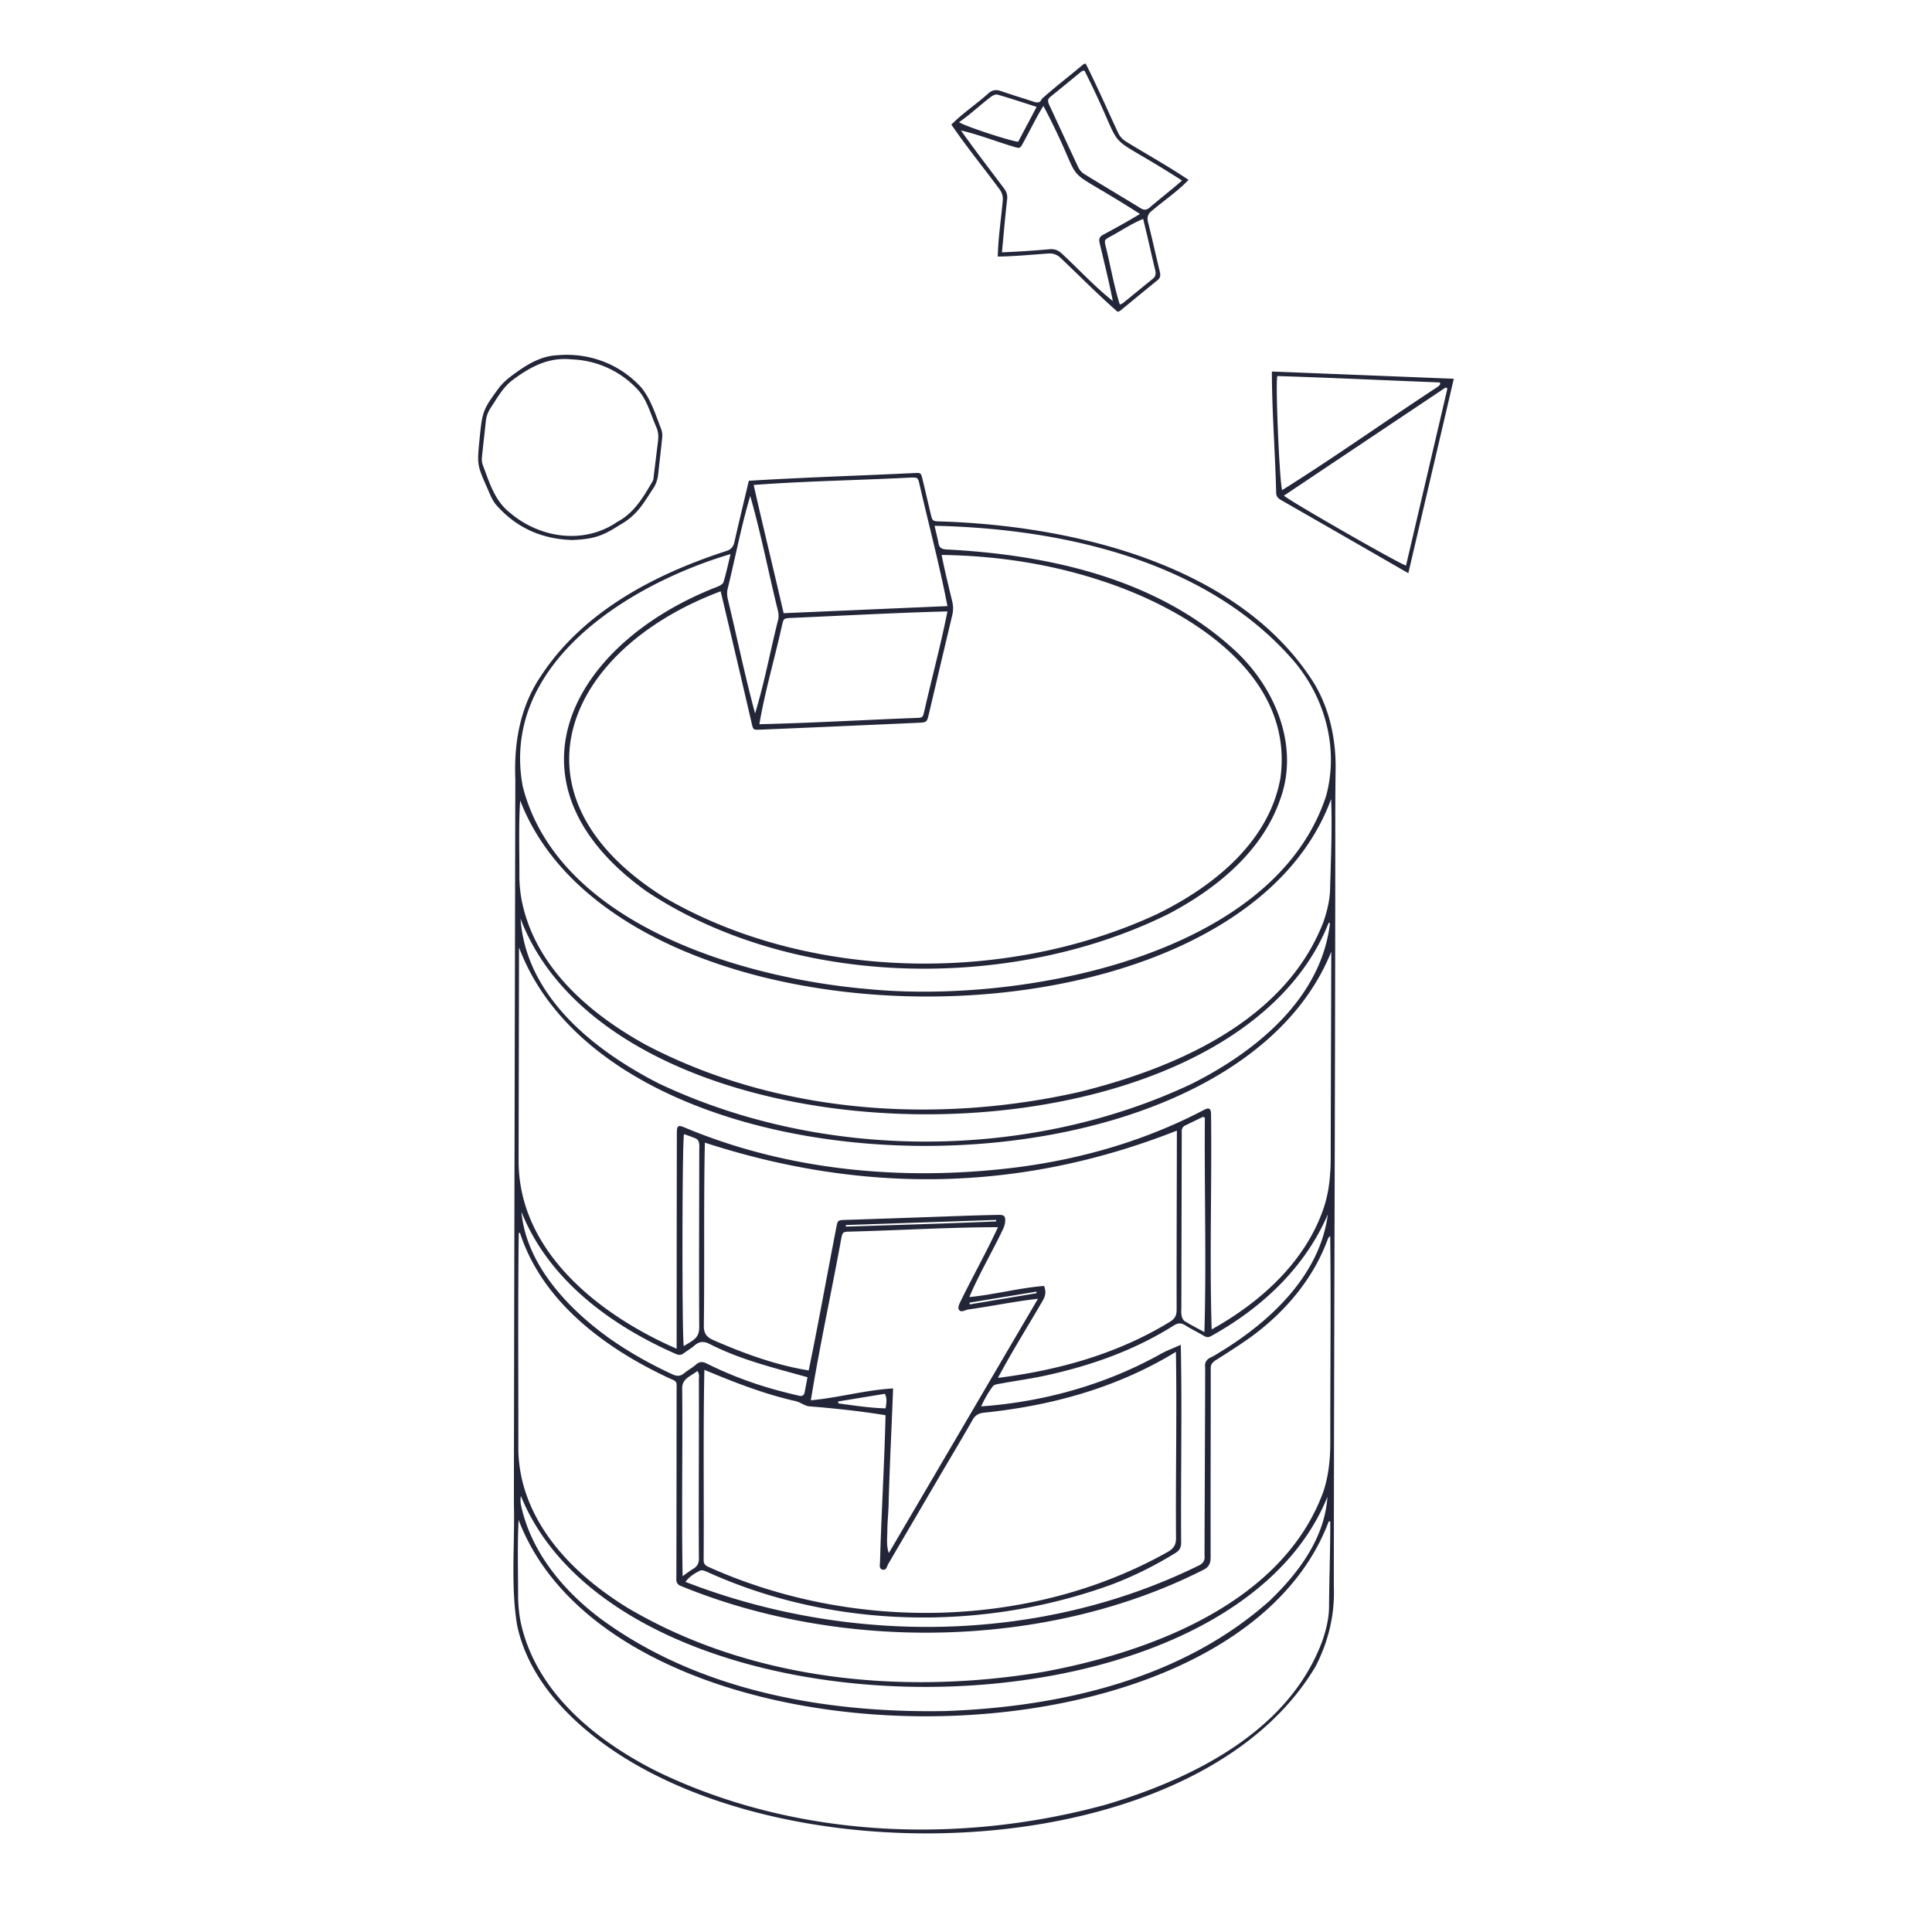 <svg xmlns="http://www.w3.org/2000/svg" width="550" height="550" fill="none" viewBox="0 0 550 550">
    <path fill="#222638" fill-rule="evenodd" d="M276.89 30.279c-2.092 1.654-4.182 3.306-6.06 5.193l.004.004c2.766 4.044 5.751 7.939 8.737 11.834a503.175 503.175 0 0 1 4.846 6.393c.841 1.096 1.184 2.173 1.032 3.548-.156 1.741-.35 3.474-.543 5.206-.392 3.518-.784 7.03-.864 10.585 3.707-.058 7.327-.338 10.98-.62h.001a607.69 607.69 0 0 1 3.239-.245c1.555-.131 2.679.28 3.808 1.376a645.548 645.548 0 0 1 5.005 4.82l.001.001c3.639 3.53 7.283 7.065 11.088 10.392.106-.041.204-.072.292-.1.169-.053.303-.096.405-.18 1.205-.983 2.406-1.971 3.608-2.959h.001l.013-.011c2.318-1.906 4.636-3.812 6.975-5.692.861-.69.977-1.4.726-2.42a548.493 548.493 0 0 1-1.436-6.086c-.624-2.691-1.248-5.382-1.925-8.059-.371-1.475-.012-2.392 1.148-3.305 1.167-.984 2.365-1.92 3.561-2.856h.001c2.371-1.855 4.734-3.703 6.827-5.895-3.783-2.54-7.668-4.844-11.562-7.153h-.001c-2.006-1.19-4.015-2.38-6.014-3.607-1.152-.685-1.973-1.518-2.536-2.754a907.574 907.574 0 0 1-2.77-6.026v-.001h-.001c-2.082-4.56-4.166-9.124-6.418-13.588-.154.057-.273.094-.366.123-.142.044-.225.07-.288.12a279.07 279.07 0 0 1-4.637 3.81c-2.437 1.973-4.875 3.946-7.183 6.026-.526 1.295-1.443 1.092-2.472.753a358.4 358.4 0 0 0-3.534-1.137h-.001a221.709 221.709 0 0 1-5.618-1.841c-1.344-.466-2.376-.383-3.516.59-1.462 1.318-3.008 2.54-4.553 3.761m21.899 40.678c-4.657.403-8.783.682-13.559.877h-.004c.171-1.748.324-3.404.473-5.02v-.003c.31-3.362.604-6.548 1.01-10.018.155-1.208-.152-2.189-.897-3.17a1400.87 1400.87 0 0 0-3.199-4.244l-.001-.001c-3.048-4.034-6.041-7.995-9.047-12.236 3.269.764 6.289 1.775 9.338 2.796 1.804.604 3.618 1.212 5.5 1.773 1.958.622 1.978.618 2.97-1.232a178.366 178.366 0 0 0 1.962-3.685h.001c1.16-2.22 2.303-4.408 3.702-6.656 3.642 6.942 5.496 11.221 6.728 14.064 1.097 2.53 1.701 3.922 2.632 5.041 1.138 1.367 2.765 2.327 6.38 4.46h.001a340.69 340.69 0 0 1 11.751 7.204c-3.56 2.153-6.853 3.967-10.465 5.908-1.1.578-1.299 1.24-1.012 2.408.274 1.16.548 2.303.819 3.438 1.035 4.325 2.039 8.52 2.92 13.027-3.41-2.709-6.455-5.695-9.517-8.698h-.001c-1.602-1.572-3.208-3.147-4.874-4.69-1.06-1.028-2.136-1.482-3.611-1.343m9.925-50.884a5.62 5.62 0 0 1-.378.087c-.188.039-.319.065-.41.139-1.212.985-2.42 1.975-3.628 2.965l-.003.002-.002.001c-1.763 1.445-3.526 2.89-5.301 4.32-.869.697-.698 1.407-.303 2.256.99 2.124 1.975 4.25 2.96 6.378l.007.013.001.003.001.003c1.764 3.808 3.527 7.616 5.323 11.407.343.726.961 1.447 1.639 1.866 2.907 1.79 5.832 3.554 8.756 5.318h.002v.001c2.44 1.471 4.879 2.942 7.308 4.429 1.025.625 1.77.542 2.663-.228 1.395-1.2 2.767-2.32 4.138-3.439 1.658-1.354 3.316-2.707 5.011-4.2a313.421 313.421 0 0 0-11.728-7.172c-3.556-2.086-5.262-3.086-6.488-4.501-1.13-1.304-1.852-2.96-3.241-6.143-1.274-2.918-3.107-7.118-6.327-13.505m10.472 45.509c2.012-1.175 3.998-2.335 6.237-3.26l.004-.004a425.151 425.151 0 0 1 1.986 8.382l.001.004c.47 2.045.941 4.095 1.45 6.205.239.993.155 1.786-.698 2.472-1.663 1.338-3.315 2.688-4.968 4.038-1.16.948-2.32 1.896-3.483 2.84-.136.109-.299.18-.512.272a8.51 8.51 0 0 0-.409.186c-1.094-3.47-1.868-7.005-2.643-10.545-.442-2.021-.885-4.044-1.388-6.056-.403-1.762-.395-1.794 1.192-2.703a95.965 95.965 0 0 0 3.231-1.831m-27.051-36.11c.971.313 1.96.63 2.974.953v.004c-1.91 3.608-3.6 6.801-5.259 9.93-2.288-.223-15.085-4.397-16.835-5.577 1.875-1.284 3.596-2.725 5.32-4.169h.001c1.23-1.03 2.462-2.062 3.752-3.039.503-.394 1.348-.789 1.878-.637 2.688.773 5.354 1.63 8.169 2.535Zm-49.231 105.959c-9.902.411-19.796.823-29.721 1.434l-.004.004-.873 3.657c-1.091 4.567-2.174 9.103-3.213 13.697-.311 1.399-.941 2.208-2.372 2.651-20.316 6.594-40.688 17.198-52.696 35.513-5.932 8.727-7.722 18.929-7.324 29.314-.048 25.013-.102 50.024-.156 75.034v.01c-.095 43.756-.189 87.509-.25 131.27.102 3.846.03 7.713-.043 11.582-.144 7.703-.289 15.417.948 22.999 1.594 7.61 5.238 14.304 10.09 20.304 44.072 53.433 180.676 53.329 217.245-8.544 3.624-6.984 5.502-14.778 5.179-22.656.02-34.424.114-68.845.207-103.265.094-34.419.188-68.838.208-103.26.003-2.187.002-4.375.002-6.562v-.003c-.001-6.224-.002-12.447.077-18.671.256-9.082-1.606-18.227-6.446-25.945-21.44-33.432-68.591-44.38-105.986-45.548-2.304-.052-2.328-.076-2.858-2.284a690.597 690.597 0 0 1-.976-4.147l-.001-.004c-.438-1.88-.876-3.759-1.335-5.632-.438-1.792-.483-1.79-2.314-1.711h-.007c-5.802.281-11.593.522-17.381.763m-53.761 120.045c-45.954-28.736-28.684-70.388 16.015-87.144l.004.008a6935.864 6935.864 0 0 1 8.826 37.542l.023.099c.415 1.784.423 1.817 2.369 1.739 11.439-.476 22.878-.982 34.317-1.488l.179-.007 10.378-.459c2.584-.115 2.611-.131 3.174-2.503.728-3.078 1.454-6.156 2.18-9.234l.001-.007.002-.006.001-.004.001-.003a5725.072 5725.072 0 0 1 4.464-18.836c.323-1.36.327-2.647-.008-3.999-.212-.89-.423-1.768-.633-2.64v-.001c-.845-3.507-1.664-6.905-2.373-10.555 14.863.196 29.821 2.352 44.017 6.877 24.889 7.77 56.607 26.508 52.421 56.711-3.313 18.326-19.335 30.96-35.214 38.702-42.666 19.806-99.232 19.072-140.144-4.792m-41.469 95.513h.355v-.004c6.323 19.499 23.952 32.599 41.816 41.05.438.207.808.371 1.12.509.804.355 1.224.541 1.441.863.237.354.23.871.215 1.954-.004.311-.009.667-.009 1.08-.012 17.609-.024 35.226-.064 52.831-.104 1.144.299 1.91 1.447 2.284 45.843 18.798 104.307 17.865 148.663-4.704 1.595-.805 1.981-1.937 1.981-3.608a8644.81 8644.81 0 0 1 .012-30.555v-.003c.012-7.639.024-15.276.02-22.911-.103-1.216.435-1.937 1.463-2.583 3.253-2.045 6.499-4.122 9.64-6.339 9.819-7.068 18.056-16.644 22.222-28.102.111-.303.259-.598.693-.853.151 12.339.107 24.685.063 37.031-.026 7.226-.052 14.452-.039 21.676-.012 4.788-.47 9.556-2.009 14.117-11.581 31.563-49.096 45.596-79.666 51.221-39.806 6.642-83.11 2.599-118.32-18.199-13.786-8.456-26.655-20.811-30.247-37.136-.574-2.703-.901-5.51-.909-8.272.006-6.205-.004-12.41-.014-18.616-.023-14.245-.046-28.491.126-42.731m.407-123.112c28.616 74.283 203.395 74.694 230.864-.419l.004-.004c.265 7.006.053 13.953-.161 20.932-.053 1.706-.105 3.414-.15 5.125-.136 3.01-.893 6.087-1.89 8.954-10.924 28.217-42.047 41.589-69.547 48.41-40.864 9.197-85.869 6.211-123.32-13.427-15.807-8.719-30.897-21.572-35.099-39.883-.586-2.551-.885-5.222-.925-7.842.011-2.176-.007-4.35-.026-6.523-.043-5.111-.086-10.215.25-15.323m230.397 205.239.227.038c.009 4.479-.085 8.959-.18 13.438v.002c-.076 3.637-.153 7.274-.174 10.911-.032 3.336-.858 6.526-1.902 9.607-9.464 25.623-36.59 39.098-61.255 46.525-41.916 11.553-88.779 9.731-128.211-9.373-17.215-8.663-34.246-22.361-38.663-42.047-.538-2.492-.785-5.087-.825-7.639 0-2.035-.018-4.06-.035-6.081-.046-5.266-.091-10.504.174-15.817 28.218 74.199 202.71 74.765 230.645.402zm-98.219-30.974c19.243-1.99 37.853-7.124 54.497-17.298v-.004c.18 9.958.121 19.88.062 29.806v.004c-.046 7.721-.092 15.445-.026 23.188.004 1.902-.622 2.923-2.212 3.883-39.341 22.166-90.103 22.752-130.99 4.302-.893-.391-1.328-1.017-1.28-1.997.047-6.908.034-13.807.022-20.703-.021-11.114-.042-22.222.189-33.357 8.556 3.561 16.98 6.897 26.041 8.919.583.142 1.136.421 1.689.699.638.322 1.277.644 1.967.76 7.335.586 14.603 1.355 21.875 2.539-.175 7.356-.495 14.709-.816 22.062v.001c-.286 6.568-.573 13.136-.755 19.706-.004.135-.017.28-.03.429-.065.732-.138 1.562.776 1.767.834.19 1.099-.463 1.355-1.09.082-.203.164-.404.263-.572 2.634-4.492 5.263-8.986 7.892-13.479 2.122-3.627 4.244-7.254 6.368-10.88 1.011-1.723 2.028-3.444 3.044-5.164 2.248-3.803 4.495-7.607 6.68-11.444.809-1.423 1.818-1.914 3.389-2.077m-87.575-79.455c-.04 20.476-.052 40.772-.06 61.268h-.004c-21.951-9.58-45.125-27.648-44.986-53.717.015-9.333.035-18.638.055-27.942.023-10.85.046-21.699.061-32.591 28.245 75.176 201.558 75.12 231.238 1.208-.019 8.592-.047 17.181-.074 25.77v.014c-.036 10.921-.071 21.84-.089 32.764-.008 4.8-.411 9.556-1.898 14.133-5.135 15.496-18.019 27.105-31.989 34.863-.372-11.936-.285-23.894-.198-35.853v-.001c.061-8.529.123-17.058.019-25.581-.104-1.499-.562-1.766-1.894-1.12-16.616 8.755-34.867 14.041-53.453 16.421-31.634 3.975-64.696 1.104-94.273-11.246-2.113-.909-2.451-.738-2.455 1.61m42.451 42.2c-1.588 8.421-3.175 16.837-4.917 25.255v-.004c-9.48-1.539-18.474-4.848-27.257-8.687-1.874-.857-2.611-1.93-2.595-4.039.102-7.695.099-15.382.096-23.069-.004-9.68-.008-19.36.199-29.052 45.193 14.671 89.867 14.109 134.37-3.425-.008 5.68-.021 11.353-.035 17.024v.013c-.027 11.321-.055 22.631-.036 33.965.004 1.63-.507 2.555-1.902 3.416-14.85 9.114-31.794 13.826-48.968 15.971 2.717-5.094 5.611-9.947 8.523-14.83v-.001l.001-.001.002-.004.001-.001a752 752 0 0 0 4.162-7.038c.79-1.324 1.129-2.575.443-4.294-3.779.295-7.453.958-11.138 1.622-3.34.602-6.689 1.206-10.135 1.54 1.677-3.963 3.644-7.723 5.615-11.492 1.309-2.502 2.62-5.008 3.849-7.58.403-.798.718-1.727.754-2.608.06-1.371-.391-1.738-1.814-1.714-3.277.056-6.558.151-9.835.263l-.026.001c-11.318.402-22.635.805-33.957 1.167-2.037.072-2.069.148-2.451 2.153-1.007 5.153-1.978 10.301-2.949 15.447zM207.98 157.732c-28.911 8.561-65.616 31.256-59.178 66.094 9.951 39.237 62.587 54.705 98.355 57.743 42.494 4.19 115.406-8.787 130.404-55.124 3.588-13.463-.343-27.862-9.301-38.335-24.701-28.553-65.887-37.659-102.206-38.428.13.568.256 1.106.378 1.624v.004c.285 1.216.544 2.32.762 3.435.232 1.184.881 1.567 2.073 1.667 28.852 1.467 59.238 8.08 81.32 27.87 12.056 10.573 19.663 27.827 13.758 43.555-5.202 14.742-18.131 25.187-31.574 32.284-44.539 22.166-106.827 21.428-148.758-6.403-42.75-30.629-21.728-70.524 20.399-86.766.61-.247 1.408-.733 1.571-1.271.526-1.754.949-3.541 1.42-5.534v-.002c.182-.77.372-1.571.577-2.413m50.126 192.318h.004c8.649-.341 17.287-.681 25.996-.696-1.944 4.183-4.028 8.194-6.118 12.215-1.455 2.8-2.913 5.605-4.327 8.476l-.01.02c-.423.84-1.032 2.054-.72 2.675.404.808 1.177.535 1.917.274.275-.097.545-.192.79-.23 2.804-.391 5.538-.854 8.265-1.315 3.816-.647 7.62-1.291 11.585-1.731-9.553 16.288-19.001 32.395-28.414 48.44l-.103.176-.217.37-13.728 23.404c-.588-1.717-.52-3.399-.453-5.061.02-.491.039-.981.042-1.469.009-1.342.096-2.682.183-4.022.061-.934.122-1.869.156-2.803.169-6.837.461-13.557.754-20.313v-.001c.189-4.373.379-8.762.538-13.206-4.33.259-8.496 1.009-12.672 1.76h-.001c-3.537.637-7.081 1.275-10.737 1.616 1.53-9.438 3.375-18.797 5.22-28.162 1.154-5.857 2.309-11.715 3.387-17.597.422-2.191.454-2.192 2.549-2.263l.015-.001c5.383-.134 10.743-.345 16.099-.556m-13.439-176.421-21.581.934a2537.664 2537.664 0 0 0-3.699-15.762c-1.636-6.91-3.266-13.792-4.833-20.744 9.184-.695 18.366-1.037 27.554-1.379h.001c5.777-.216 11.556-.431 17.339-.734 1.79-.012 1.858.02 2.289 1.802.914 4.01 1.878 7.994 2.842 11.973 1.833 7.573 3.662 15.13 5.139 22.827-8.381.361-16.684.721-25.005 1.081zm133.882 89.147.077.028-.004.004c-2.508 21.532-21.217 36.653-39.46 45.771-46.525 21.934-105.24 21.878-151.701-.188-18.363-9.4-37.702-24.697-39.273-46.863 28.102 73.829 201.156 74.28 230.071 1.148.098.032.193.066.29.1M148.288 425.878c29.442 72.239 200.254 72.613 229.604.243v.004c-.777 11.729-8.189 21.628-16.409 29.526-25.024 22.393-59.657 30.294-92.447 31.451-34.162.598-70.197-5.733-98.191-26.404-10.573-7.981-19.611-18.849-22.493-32.057a7.123 7.123 0 0 1-.064-2.763m182.003-40.361c-15.6 8.675-33.217 13.587-50.981 14.855 1.02-2.221 2.085-4.067 3.349-5.737.347-.458 1.183-.593 1.928-.714.145-.024.286-.047.42-.072 1.572-.288 3.151-.55 4.73-.813 2.78-.461 5.561-.923 8.31-1.531 12.749-2.814 24.937-7.132 36.052-14.132 1.18-.746 2.097-.858 3.301-.096.977.622 1.998 1.173 3.02 1.725.8.432 1.599.863 2.377 1.329.79.47 1.364.386 2.141-.068 14.316-7.965 26.496-19.347 33.074-34.557-2.229 17.075-16.003 30.132-30.012 38.791-.338.2-.672.408-1.006.617h-.001c-.758.474-1.516.947-2.318 1.32-1.307.61-1.77 1.543-1.587 2.907-.019 9.463-.057 18.933-.095 28.402v.005c-.034 8.353-.067 16.706-.088 25.054.183 1.487-.458 2.368-1.838 2.966-45.041 22.086-99.427 22.592-145.932 4.557 1.212-1.627 2.711-2.468 4.186-3.21.527-.263 1.507.144 2.181.459 35.661 16.118 77.86 16.887 114.553 3.667 6.502-2.427 12.677-5.505 18.582-9.149 1.184-.733 1.614-1.579 1.614-2.946-.059-7.706-.021-15.406.017-23.105.054-11.065.108-22.128-.124-33.199-.653.294-1.298.567-1.932.836-1.369.579-2.687 1.136-3.921 1.839m-60.574-211.46c-10.392.266-20.734.754-31.09 1.242l-.001.001c-4.498.212-8.998.424-13.507.618-1.973.108-2.041.184-2.472 1.978-.789 3.617-1.686 7.205-2.581 10.79-1.448 5.796-2.895 11.585-3.885 17.483 9.198-.208 18.364-.629 27.535-1.05l.001-.001h.001c5.742-.263 11.486-.527 17.241-.739 1.698-.072 1.738-.104 2.185-1.985.812-3.578 1.675-7.121 2.538-10.66 1.427-5.859 2.852-11.706 4.035-17.677m-43.575 216.977h-.001l-.004-.002c-8.269-2.266-16.477-4.515-24.169-8.449-1.626-.801-2.894-.745-4.249.451-.592.52-1.252.962-1.913 1.405-.408.273-.816.547-1.209.839-.706.522-1.339.542-2.169.176-18.55-8.149-36.226-21.09-43.981-40.445 1.36 14.978 13.256 27.548 24.989 35.956 5.669 3.994 11.681 7.359 17.968 10.269 1.244.574 2.232.626 3.325-.275.508-.419 1.057-.79 1.605-1.16h.001c.635-.429 1.269-.857 1.838-1.359 1.037-.913 1.914-.822 3.078-.244 7.359 3.668 15.057 6.415 23.039 8.368l.411.102.404.101.004.001a82.22 82.22 0 0 0 2.498.594c.737.159 1.271-.132 1.427-.901.201-.983.388-1.97.591-3.041v-.002l.002-.007c.082-.433.166-.88.256-1.346-1.247-.348-2.495-.69-3.741-1.031m-6.95-204.709c-1.273 5.627-2.545 11.246-4.239 16.774-1.883-6.963-3.467-13.923-5.056-20.899v-.001a971.15 971.15 0 0 0-2.686-11.575c-.219-.937-.299-2.001-.088-2.922.792-3.189 1.509-6.377 2.226-9.561 1.276-5.67 2.549-11.325 4.229-16.939 1.927 6.741 3.467 13.543 5.01 20.355.926 4.093 1.854 8.19 2.867 12.28.192.81.267 1.73.084 2.524-.841 3.312-1.594 6.639-2.347 9.964m123.854 156c.088 12.305.176 24.605-.177 36.901-.568-.31-1.116-.604-1.648-.889l-.015-.009-.009-.004c-1.419-.761-2.723-1.46-3.977-2.243-.977-.774-.993-2.344-.917-3.536.015-6.26.028-12.519.041-18.779l.001-.161v-.008c.022-10.502.044-21.005.074-31.508-.028-.797.299-1.359 1.024-1.71 1.131-.543 2.26-1.093 3.357-1.627l.707-.345.995-.484c.087.048.154.081.208.108.155.077.201.099.287.247-.065 8.017-.008 16.033.049 24.046zM195.861 382.47c-.378.228-.779.469-1.196.743-.546-2.089-.486-58.305.06-60.362.343.128.687.25 1.03.371.847.301 1.688.599 2.494.976.889.551.856 1.696.827 2.699-.006.202-.012.398-.01.582-.005 4.337-.014 8.674-.022 13.01-.025 12.34-.05 24.679.006 37.019.094 2.987-1.257 3.8-3.189 4.962m-.425 65.44c-.333.242-.693.504-1.098.788l-.004-.004c-.191-10.147-.152-20.243-.114-30.344.03-7.591.059-15.185-.01-22.806-.132-2.34 1.231-3.209 2.785-4.199.501-.319 1.021-.65 1.517-1.048.557.702.511 1.402.469 2.057a7.234 7.234 0 0 0-.022.503c.023 7.551.005 15.104-.012 22.658v.002c-.022 9.331-.044 18.662.012 27.99.071 1.471-.435 2.428-1.679 3.15-.601.35-1.166.76-1.843 1.252v.001zm43.139-48.942.025.144.02.105.023.126.016.089.015.086c.802.106 1.604.215 2.406.325 3.642.497 7.293.995 11.041 1.087.024-.191.05-.377.075-.559.176-1.264.327-2.354-.283-3.587l-13.069 2.14zm2.248-49.785c-.016-.144-.036-.287-.052-.431v-.004l42.809-1.459.008.218c.003.068.006.137.007.205-11.64.495-23.287.859-34.934 1.224h-.007l-.008.001c-2.608.081-5.216.163-7.823.246m35.27 22.146-.132-.491h.004l19.072-3.133c.024.147.052.295.076.442zm124.83-208.148a14681.23 14681.23 0 0 0-36.227-20.823c-.873-.498-1.36-.98-1.399-2.104-.115-4.801-.344-9.594-.573-14.385-.32-6.7-.64-13.398-.647-20.108l19.405.773.056.002c10.758.429 21.511.857 32.333 1.29-4.345 18.578-8.615 36.825-12.952 55.351zm11.119-52.564a45.426 45.426 0 0 1-.459-.331 252928.339 252928.339 0 0 0-46.078 30.817c1.826 1.646 32.982 19.49 34.76 19.901l5.275-22.568.108-.462c2.131-9.119 4.262-18.237 6.394-27.353zm-48.415-3.568c-.578 2.603.678 30.82 1.38 32.475 8.975-5.62 17.799-11.597 26.623-17.575h.001l.001-.001c5.811-3.936 11.622-7.872 17.475-11.706a4.48 4.48 0 0 1 .264-.206c.254-.19.519-.387.621-.671.005-.042-.004-.086-.026-.198-.014-.068-.033-.16-.057-.293-5.309-.207-10.624-.431-15.942-.654-10.114-.426-20.236-.851-30.34-1.167zm-222.204 36.872c5.685 6.375 12.877 9.572 21.544 9.807 5.884-.275 8.32-.976 13.383-4.229 4.501-2.515 6.322-5.355 8.874-9.335l.562-.875c.961-1.308 1.424-2.755 1.591-4.35.161-1.554.338-3.106.515-4.657.219-1.915.438-3.83.625-5.748.072-.749 0-1.583-.255-2.284-.281-.723-.555-1.456-.83-2.194-1.266-3.399-2.563-6.879-4.823-9.687-6.175-6.821-15.022-10.058-24.028-9.233-4.971.252-9.137 2.998-13.036 5.929-1.352 1.016-2.659 2.204-3.656 3.56-4.449 6.059-4.596 6.602-5.354 14.256l-.016.162c-.714 7.242-.719 7.299 2.257 14.03.111.251.22.505.331.761.63 1.462 1.281 2.971 2.316 4.087m4.648-35.84c4.948-3.676 10.126-6.45 16.601-5.785l.004.004c7.403.272 14.328 3.461 19.311 9.09 1.676 2.046 2.669 4.642 3.643 7.189.389 1.017.776 2.026 1.201 2.989.578 1.296.67 2.603.502 3.971l-.479 3.897c-.248 2.025-.496 4.05-.749 6.073a9.4 9.4 0 0 0-.031.303c-.039.405-.08.824-.268 1.149l-.088.152c-2.598 4.454-5.201 8.918-9.994 11.461-9.492 6.514-22.09 4.676-30.649-2.691-3.742-2.946-5.347-7.313-6.929-11.617-.24-.653-.48-1.305-.726-1.95-.231-.646-.295-1.403-.227-2.089.198-2.03.424-4.058.651-6.086.161-1.443.322-2.887.473-4.331.144-1.383.634-2.591 1.403-3.752.336-.506.662-1.018.989-1.53 1.51-2.37 3.018-4.736 5.362-6.447" clip-rule="evenodd"/>
</svg>

